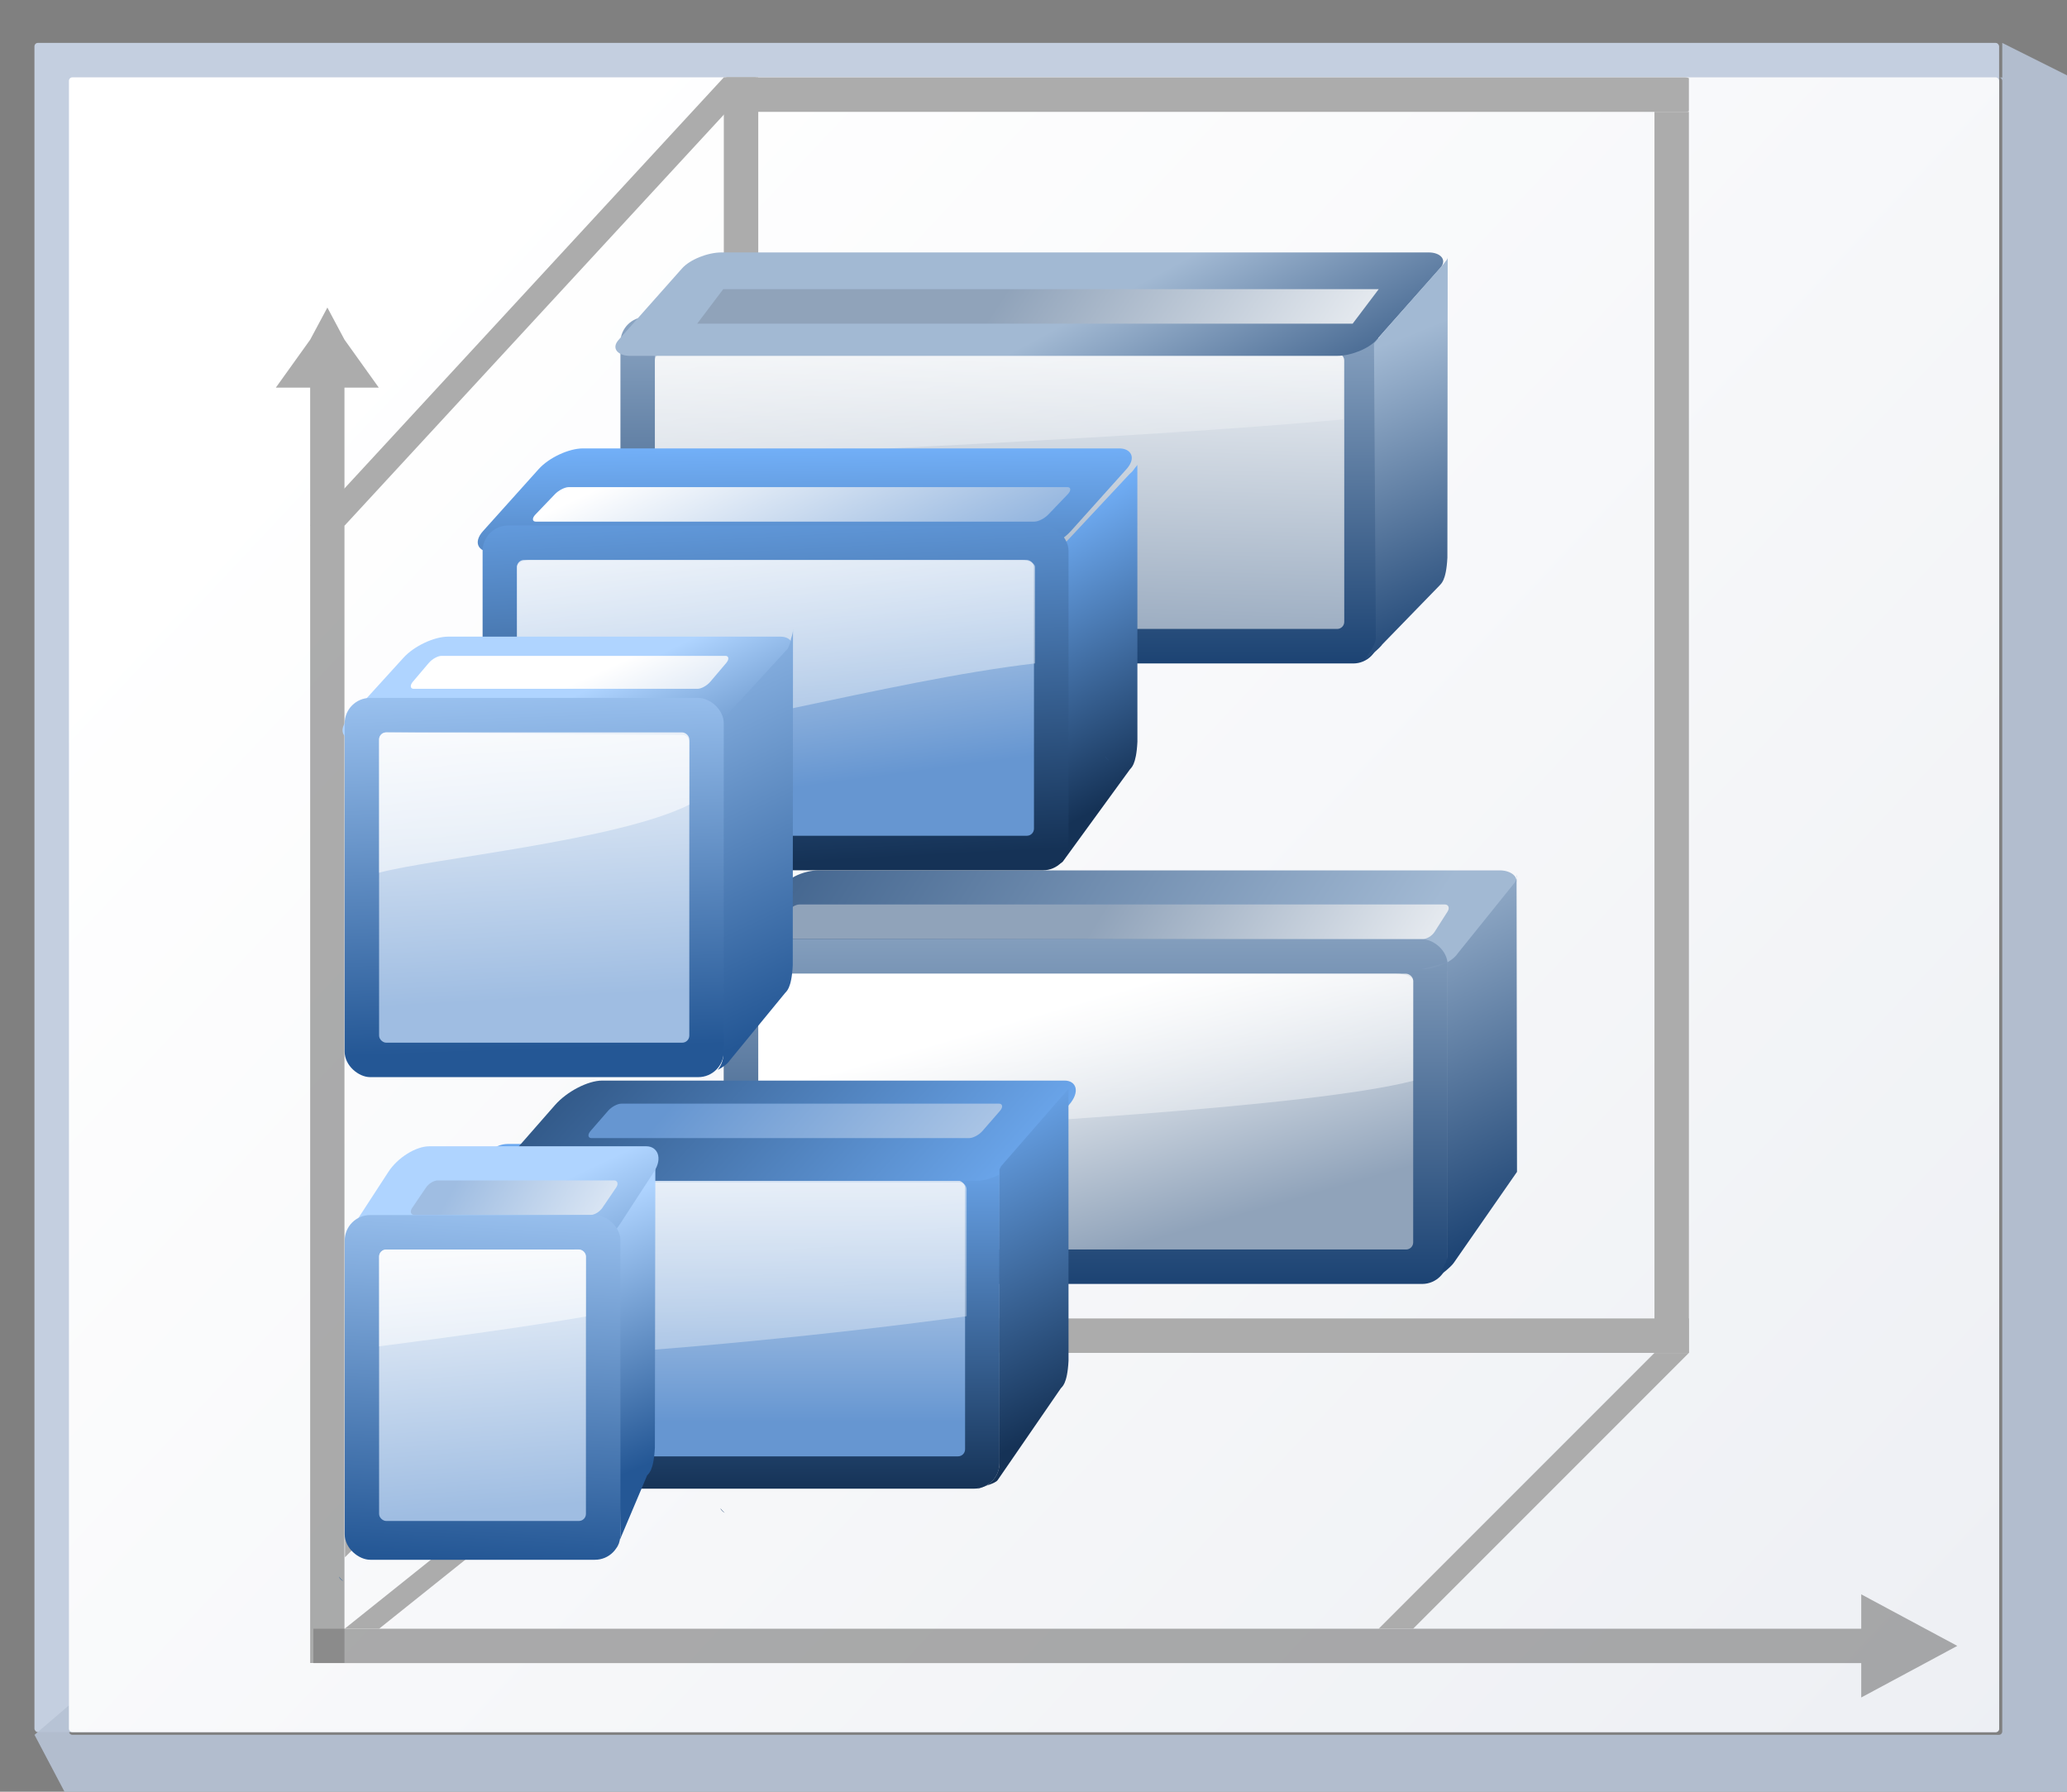 <svg height="52" viewBox="0 0 15.875 13.758" width="60" xmlns="http://www.w3.org/2000/svg" xmlns:xlink="http://www.w3.org/1999/xlink"><rect x="0" y="0" width="15.875" height="13.758" fill="#808080" stroke="none"/><linearGradient id="a" gradientUnits="userSpaceOnUse" x1="3.998" x2="47.999" y1="60" y2="60"><stop offset="0" stop-color="#1c4373"/><stop offset="1" stop-color="#a2b9d3"/></linearGradient><linearGradient id="b"><stop offset="0" stop-color="#90a3ba"/><stop offset="1" stop-color="#fff"/></linearGradient><linearGradient id="c"><stop offset="0" stop-color="#6696d1"/><stop offset="1" stop-color="#fff"/></linearGradient><linearGradient id="d" gradientUnits="userSpaceOnUse" x1="3.998" x2="47.999" y1="60" y2="60"><stop offset="0" stop-color="#153256"/><stop offset="1" stop-color="#76b5ff"/></linearGradient><linearGradient id="e" gradientUnits="userSpaceOnUse" x1="-293.006" x2="-286.107" xlink:href="#h" y1="-6.78" y2="-7.16"/><linearGradient id="f" gradientUnits="userSpaceOnUse" x1="-292.277" x2="-287.129" xlink:href="#j" y1="-7.521" y2="-7.126"/><linearGradient id="g" gradientUnits="userSpaceOnUse" x1="4.516" x2="5.529" xlink:href="#l" y1="285.147" y2="294.178"/><linearGradient id="h" gradientUnits="userSpaceOnUse" x1="3.998" x2="47.999" y1="60" y2="60"><stop offset="0" stop-color="#245795"/><stop offset="1" stop-color="#afd4ff"/></linearGradient><linearGradient id="i" gradientUnits="userSpaceOnUse" x1="-291.92" x2="-285.711" xlink:href="#d" y1="-12.418" y2="-12.418"/><linearGradient id="j"><stop offset="0" stop-color="#9fbde2"/><stop offset="1" stop-color="#fff"/></linearGradient><linearGradient id="k" gradientUnits="userSpaceOnUse" x1="-290.791" x2="-285.147" xlink:href="#c" y1="-12.418" y2="-12.418"/><linearGradient id="l"><stop offset="0" stop-color="#fff"/><stop offset="1" stop-color="#fff" stop-opacity="0"/></linearGradient><linearGradient id="m" gradientTransform="matrix(3.366 0 0 .592 -62.701 30.47)" gradientUnits="userSpaceOnUse" x1="6.442" x2="39.339" xlink:href="#l" y1="25.876" y2="119.484"/><linearGradient id="n" gradientUnits="userSpaceOnUse" x1="-288.533" x2="-281.196" xlink:href="#a" y1="-19.191" y2="-19.191"/><linearGradient id="o" gradientUnits="userSpaceOnUse" x1="-287.405" x2="-283.454" xlink:href="#b" y1="-20.32" y2="-19.191"/><linearGradient id="p" gradientTransform="matrix(.384 0 0 .185 -1.545 274.208)" gradientUnits="userSpaceOnUse" x1="32.87" x2="40" xlink:href="#l" y1="34.684" y2="84"/><linearGradient id="q" gradientUnits="userSpaceOnUse" x1="4.515" x2="40.639" y1="274.423" y2="308.289"><stop offset="0" stop-color="#fff"/><stop offset="1" stop-color="#e6e9ef"/></linearGradient><linearGradient id="r" gradientUnits="userSpaceOnUse" x1="-283.948" x2="-278.422" xlink:href="#j" y1="-7.337" y2="-7.023"/><linearGradient id="s" gradientTransform="matrix(.073 0 0 .132 3.165 272.15)" gradientUnits="userSpaceOnUse" x1="27.281" x2="40" xlink:href="#l" y1="13.237" y2="144"/><linearGradient id="t" gradientUnits="userSpaceOnUse" x1="-281.613" x2="-274.363" xlink:href="#d" y1="-13.484" y2="-13.106"/><linearGradient id="u" gradientUnits="userSpaceOnUse" x1="-280.352" x2="-274.796" xlink:href="#c" y1="-13.483" y2="-12.74"/><linearGradient id="v" gradientTransform="matrix(1.029 0 0 .157 -20.719 265.874)" gradientUnits="userSpaceOnUse" x1="6.442" x2="39.339" xlink:href="#l" y1="25.876" y2="119.484"/><linearGradient id="w" gradientUnits="userSpaceOnUse" x1="-278.374" x2="-271.6" xlink:href="#a" y1="-20.32" y2="-20.32"/><linearGradient id="x" gradientUnits="userSpaceOnUse" x1="-278.56" x2="-272.165" xlink:href="#b" y1="-19.02" y2="-19.191"/><linearGradient id="y" gradientTransform="matrix(.391 0 0 .171 -.647 264.876)" gradientUnits="userSpaceOnUse" x1="6.442" x2="40" xlink:href="#l" y1="25.876" y2="84"/><linearGradient id="z" gradientTransform="matrix(.027 0 0 .088 -380.859 -265.054)" gradientUnits="userSpaceOnUse" x1="35.804" x2="34.971" xlink:href="#d" y1="116.09" y2="-51.058"/><linearGradient id="A" gradientTransform="matrix(.087 0 0 .066 -376.719 -270.396)" gradientUnits="userSpaceOnUse" x1="36.306" x2="36.306" xlink:href="#c" y1="165.389" y2="-24.122"/><linearGradient id="B" gradientTransform="matrix(.105 0 0 .087 27.471 293.278)" gradientUnits="userSpaceOnUse" x1="35.804" x2="42" xlink:href="#a" y1="116.09" y2="-62.361"/><linearGradient id="C" gradientTransform="matrix(.078 0 0 .066 20.03 283.252)" gradientUnits="userSpaceOnUse" x1="45.995" x2="48" xlink:href="#b" y1="139.51" y2="28"/><linearGradient id="D" gradientTransform="matrix(.1 0 0 .087 9.282 288.659)" gradientUnits="userSpaceOnUse" x1="-20.396" x2="34.203" xlink:href="#h" y1="48.81" y2="83.802"/><linearGradient id="E" gradientTransform="matrix(.076 0 0 .066 10.335 291.149)" gradientUnits="userSpaceOnUse" x1="45.076" x2="53.688" xlink:href="#j" y1="99.43" y2="30.533"/><linearGradient id="F" gradientTransform="matrix(.058 -.087 -.087 0 20.583 284.845)" gradientUnits="userSpaceOnUse" x1="-35.754" x2="41.756" xlink:href="#a" y1="-66.04" y2="-14.368"/><linearGradient id="G" gradientTransform="matrix(.027 0 0 .088 -371.131 -263.579)" gradientUnits="userSpaceOnUse" x1="-204.544" x2="78.411" xlink:href="#d" y1="-33.297" y2="-21.696"/><linearGradient id="H" gradientTransform="matrix(.091 0 0 .065 -379.483 -287.35)" gradientUnits="userSpaceOnUse" x1="-80.768" x2="10.065" xlink:href="#c" y1="92.012" y2="167.789"/><linearGradient id="I" gradientTransform="matrix(.117 0 0 .087 -358.303 -258.36)" gradientUnits="userSpaceOnUse" x1="-99.707" x2="-48.034" xlink:href="#a" y1="-73.452" y2="-21.126"/><linearGradient id="J" gradientTransform="matrix(.082 0 0 .066 -343.39 -231.909)" gradientUnits="userSpaceOnUse" x1="36.306" x2="48" xlink:href="#b" y1="147.759" y2="28"/><linearGradient id="K" gradientTransform="matrix(.118 0 0 .087 -380.587 -269.537)" gradientUnits="userSpaceOnUse" x1="-24.411" x2="22.937" xlink:href="#h" y1="42.304" y2="83.92"/><linearGradient id="L" gradientTransform="matrix(.086 0 0 .062 -368.204 -253.019)" gradientUnits="userSpaceOnUse" x1="-25.576" x2="32.279" xlink:href="#j" y1="67.214" y2="107.445"/><linearGradient id="M" gradientTransform="matrix(.058 -.087 -.087 0 13.116 287.033)" gradientUnits="userSpaceOnUse" x1="-43.002" x2="28.049" xlink:href="#d" y1="-78.812" y2="-24.987"/><linearGradient id="N" gradientTransform="matrix(.058 -.087 -.087 0 6.869 288.152)" gradientUnits="userSpaceOnUse" x1="-38.671" x2="15.773" xlink:href="#h" y1="-67.904" y2="-36.491"/><linearGradient id="O" gradientTransform="matrix(.058 -.087 -.087 0 8.73 279.841)" gradientUnits="userSpaceOnUse" x1="-46.623" x2="55.546" xlink:href="#h" y1="-87.963" y2="-18.087"/><linearGradient id="P" gradientUnits="userSpaceOnUse" x1="-284.726" x2="-277.809" xlink:href="#h" y1="-8.14" y2="-7.902"/><linearGradient id="Q" gradientTransform="matrix(.057 -.087 -.085 0 14.206 276.88)" gradientUnits="userSpaceOnUse" x1="-42.341" x2="16.308" xlink:href="#d" y1="-76.874" y2="-29.414"/><linearGradient id="R" gradientTransform="matrix(.058 -.087 -.087 0 19.413 274.719)" gradientUnits="userSpaceOnUse" x1="-41.828" x2="22.764" xlink:href="#a" y1="-70.552" y2="-33.951"/><g transform="matrix(.469 0 0 .469 0 -125.463)"><rect fill="#c4cfe0" height="27.657" rx=".055" ry=".058" width="32.173" x=".564" y="268.214"/><path d="m123.73 2.201v2.135c-.067 0-.135-0-.201 0 .112.003.201.096.201.213v101.971c0 .118-.091.213-.205.213h-119.053c-.114 0-.207-.095-.207-.213v-1.613l-2.133 1.828 2.133 4.043.215.223h123.305l.213-.223v-106.221l-.213-.221h.213z" fill="#b6c2d4" fill-opacity=".917" transform="matrix(.265 0 0 .265 0 267.631)"/><rect fill="url(#q)" height="27.093" rx=".055" ry=".057" width="31.608" x="1.129" y="268.778"/><path d="m5.361 272.547-.281.525-.563.786h.562l0 20.881h.562l-0-20.881h.562l-.562-.786z" fill="#797979" opacity=".614"/><path d="m32.052 294.459-.524.282-1.049.563v-.563h-25.347v-.563h25.347v-.563l1.049.563z" fill="#797979" opacity=".614"/><g fill="#acacac"><rect height="20.32" rx=".055" ry=".082" transform="scale(1 -1)" width=".564" x="11.853" y="-289.098"/><path d="m5.08 276.116 6.773-7.338h.564l-6.773 7.338z" fill-rule="evenodd"/><path d="m22.577 294.178 4.515-4.515h.564l-4.515 4.515z" fill-rule="evenodd"/><rect height="15.24" rx="0" ry=".038" transform="matrix(0 -1 -1 0 0 0)" width=".564" x="-289.662" y="-27.657"/><path d="m27.093-289.662h.564v20.32h-.564z" transform="scale(1 -1)"/><rect height="15.804" rx=".015" ry=".066" transform="matrix(0 -1 -1 0 0 0)" width=".564" x="-269.343" y="-27.657"/><g fill-rule="evenodd"><path d="m5.644 294.178 5.644-4.515h.564l-5.644 4.515z"/><path d="m5.649 293.008 6.209-6.209v-.564l-6.209 6.209z"/></g></g><rect fill="url(#B)" height="11.989" rx=".314" ry=".417" transform="matrix(.555 -.832 -1 0 298.692 300.916)" width="2.035" x="20.987" y="286.491"/><rect fill="url(#n)" height="11.853" rx=".417" transform="matrix(0 -1 -1 0 0 0)" width="5.644" x="-288.533" y="-23.706"/><rect fill="url(#o)" height="10.724" rx=".116" transform="matrix(0 -1 -1 0 0 0)" width="4.515" x="-287.969" y="-23.142"/><path d="m12.646 283.454c-.129.01-.228.055-.228.112v2.574c3.897-.215 9.048-.503 10.724-.933v-1.637c0-.064-.124-.116-.276-.116z" fill="url(#p)"/><rect fill="url(#C)" height="10.803" rx=".137" ry=".116" transform="matrix(.538 -.843 -1 0 298.692 300.916)" width=".67" x="21.389" y="286.781"/><path d="m24.842 286.698-1.035 1.489c-.041.061-.202.197-.287.242.058-.071.18-.244.18-.344l-.001-4.816-.418.112c.231 0 .495-.116.591-.261l.933-1.159c.031-.047.039-.09.03-.128z" fill="url(#F)"/><rect fill="url(#i)" height="8.467" rx=".417" transform="matrix(0 -1 -1 0 0 0)" width="5.644" x="-291.885" y="-16.368"/><rect fill="url(#k)" height="7.338" rx=".116" transform="matrix(0 -1 -1 0 0 0)" width="4.515" x="-291.356" y="-15.804"/><path d="m32.438 72.602c-.243 0-.438.195-.438.438v10.512c10.083-.638 19.423-1.548 27.732-2.682v-7.83c0-.243-.195-.438-.438-.438z" fill="url(#m)" transform="matrix(.265 0 0 .265 0 267.631)"/><rect fill="url(#z)" height="8.415" rx=".533" ry=".421" transform="matrix(.659 -.752 -1 0 0 0)" width="2.183" x="-381.443" y="-267.787"/><rect fill="url(#A)" height="6.418" rx=".154" ry=".116" transform="matrix(.656 -.754 -1 0 0 0)" width=".748" x="-379.503" y="-264.941"/><path d="m10.732 286.438-.008 4.776c-.02.392-.11.428-.127.454l-.506 1.195c-0.0.001-.002.001-.002.002.044-.066.071-.146.07-.232l-.05-4.848c-0-.04-.102-.112-.113-.149.034-.037.069-.073.095-.113l.102-.158c.009-.014.018-.026.026-.04l.378-.659c.084-.129.102-.243.065-.319.001-.001.002-.003.003-.005.006-.008.058.104.065.097zm-5.11 6.962c-.036-.02-.061-.045-.073-.076.021.029.046.054.073.076z" fill="url(#N)"/><rect fill="url(#D)" height="4.582" rx=".478" ry=".417" transform="matrix(.568 -.873 -.949 0 282.214 298.235)" width="1.939" x="11.756" y="294.006"/><rect fill="url(#E)" height="3.281" rx=".134" ry=".116" transform="matrix(.586 -.862 -.949 0 282.214 298.235)" width=".655" x="12.566" y="294.829"/><rect fill="url(#w)" height="12.417" rx=".417" transform="matrix(0 -1 -1 0 0 0)" width="5.673" x="-278.374" y="-22.577"/><rect fill="url(#x)" height="11.289" rx=".116" transform="matrix(0 -1 -1 0 0 0)" width="4.515" x="-277.809" y="-22.013"/><path d="m10.83 273.265c-.062.021-.105.051-.105.087v1.699c2.757-.157 7.937-.366 11.272-.673v-.996c0-.064-.129-.116-.289-.116z" fill="url(#y)"/><rect fill="url(#I)" height="12.412" rx=".349" ry=".417" transform="matrix(.664 -.748 -1 0 0 0)" width="2.264" x="-365.425" y="-264.952"/><rect fill="url(#J)" height="10.734" rx="0" ry=".116" transform="matrix(.603 -.798 -1 0 0 0)" width=".708" x="-341.868" y="-228.297"/><rect fill="url(#G)" height="9.626" rx=".455" ry=".422" transform="matrix(.668 -.744 -1 0 0 0)" width="2.275" x="-371.701" y="-265.528"/><path d="m18.626 279.655c-.019.392-.107.428-.123.454l-1.092 1.5c-.04.061-.238.103-.321.147.022-.029.165-.05.179-.084.103-.075.172-.199.17-.339l-.071-4.828c.009-.02.017-.033.026-.052l1.103-1.18c.071-.06.056-.064.128-.149zm-5.633 2.474c-.035-.02-.059-.045-.071-.076.02.029.044.053.071.076z" fill="url(#Q)"/><rect fill="url(#t)" height="9.595" rx=".417" transform="matrix(0 -1 -1 0 0 0)" width="5.644" x="-281.76" y="-17.498"/><rect fill="url(#u)" height="8.467" rx=".116" transform="matrix(0 -1 -1 0 0 0)" width="4.515" x="-281.195" y="-16.932"/><path d="m8.684 276.679c-.121 0-.218.052-.218.116v3.083c3.039-.307 6.002-1.212 8.484-1.505v-1.578c0-.026-.019-.048-.045-.067-.006-.005-.011-.01-.019-.015-.011-.006-.027-.01-.042-.015-.009-.003-.017-.007-.027-.01-0-0-.001 0-.001 0-.026-.006-.054-.009-.085-.009z" fill="url(#v)"/><rect fill="url(#H)" height="8.399" rx=".16" ry=".115" transform="matrix(.692 -.722 -1 0 0 0)" width=".782" x="-382.343" y="-281.637"/><rect fill="url(#K)" height="6.276" rx=".466" ry=".417" transform="matrix(.673 -.74 -1 0 0 0)" width="2.278" x="-377.866" y="-265.968"/><rect fill="url(#L)" height="4.871" rx=".152" ry=".11" stroke-width="1.033" transform="matrix(.647 -.762 -1 0 0 0)" width=".708" x="-365.865" y="-248.248"/><path d="m17.498 289.789c-.02.392-.11.428-.127.454l-1.033 1.501c-.041.061-.245.103-.33.147.023-.029.169-.05.184-.084.106-.075.175-.199.175-.339v-4.81c.009-.02.018-.033.026-.052l1.104-1.267zm-5.629 2.492c-.036-.02-.061-.045-.073-.076.021.029.046.054.073.076z" fill="url(#M)"/><path d="m12.982 283.317c-.02.392-.11.428-.127.454l-.902 1.099c-.041.061-.115.115-.201.159.058-.071.094-.162.094-.261v-5.445c0-.012-.006-.022-.008-.033l1.058-1.154c.034-.06.052-.117.058-.168.021-.06.038-.134.032-.162zm-5.498 1.772c-.036-.02-.061-.045-.073-.076.021.029.046.053.073.076z" fill="url(#O)"/><path d="m23.702 276.642c-.02.392-.11.428-.127.454l-.938.965c-.041.061-.202.197-.287.242.058-.071.18-.244.18-.344l-.03-4.824.178-.215.963-1.088c.031-.047.074-.079.066-.117zm-5.535 3.325c-.036-.02-.061-.045-.073-.076.021.029.046.054.073.076z" fill="url(#R)"/><rect fill="url(#P)" height="6.208" rx=".417" transform="matrix(0 -1 -1 0 0 0)" width="6.209" x="-285.147" y="-11.852"/><rect fill="url(#r)" height="5.08" rx=".116" transform="matrix(0 -1 -1 0 0 0)" width="5.08" x="-284.583" y="-11.288"/><path d="m6.324 279.503c-.064-.001-.116.052-.116.116v2.181c.863-.233 3.904-.525 5.08-1.114v-1.027c0-.064-.052-.115-.116-.116z" fill="url(#s)"/><rect fill="url(#e)" height="4.515" rx=".417" transform="matrix(0 -1 -1 0 0 0)" width="5.644" x="-293.049" y="-10.16"/><rect fill="url(#f)" height="3.387" rx=".116" transform="matrix(0 -1 -1 0 0 0)" width="4.445" x="-292.414" y="-9.595"/><path d="m9.479 287.969-3.155.001c-.016 0-.032.003-.045.009-.028.012-.05.034-.061.061-.006.014-.009.029-.009.045-0.0 0 0 0 0 .001v1.469c1.083-.14 2.411-.32 3.386-.489v-.98c0-.064-.051-.115-.115-.116-0 0-0 0-.001 0z" fill="url(#g)"/></g></svg>